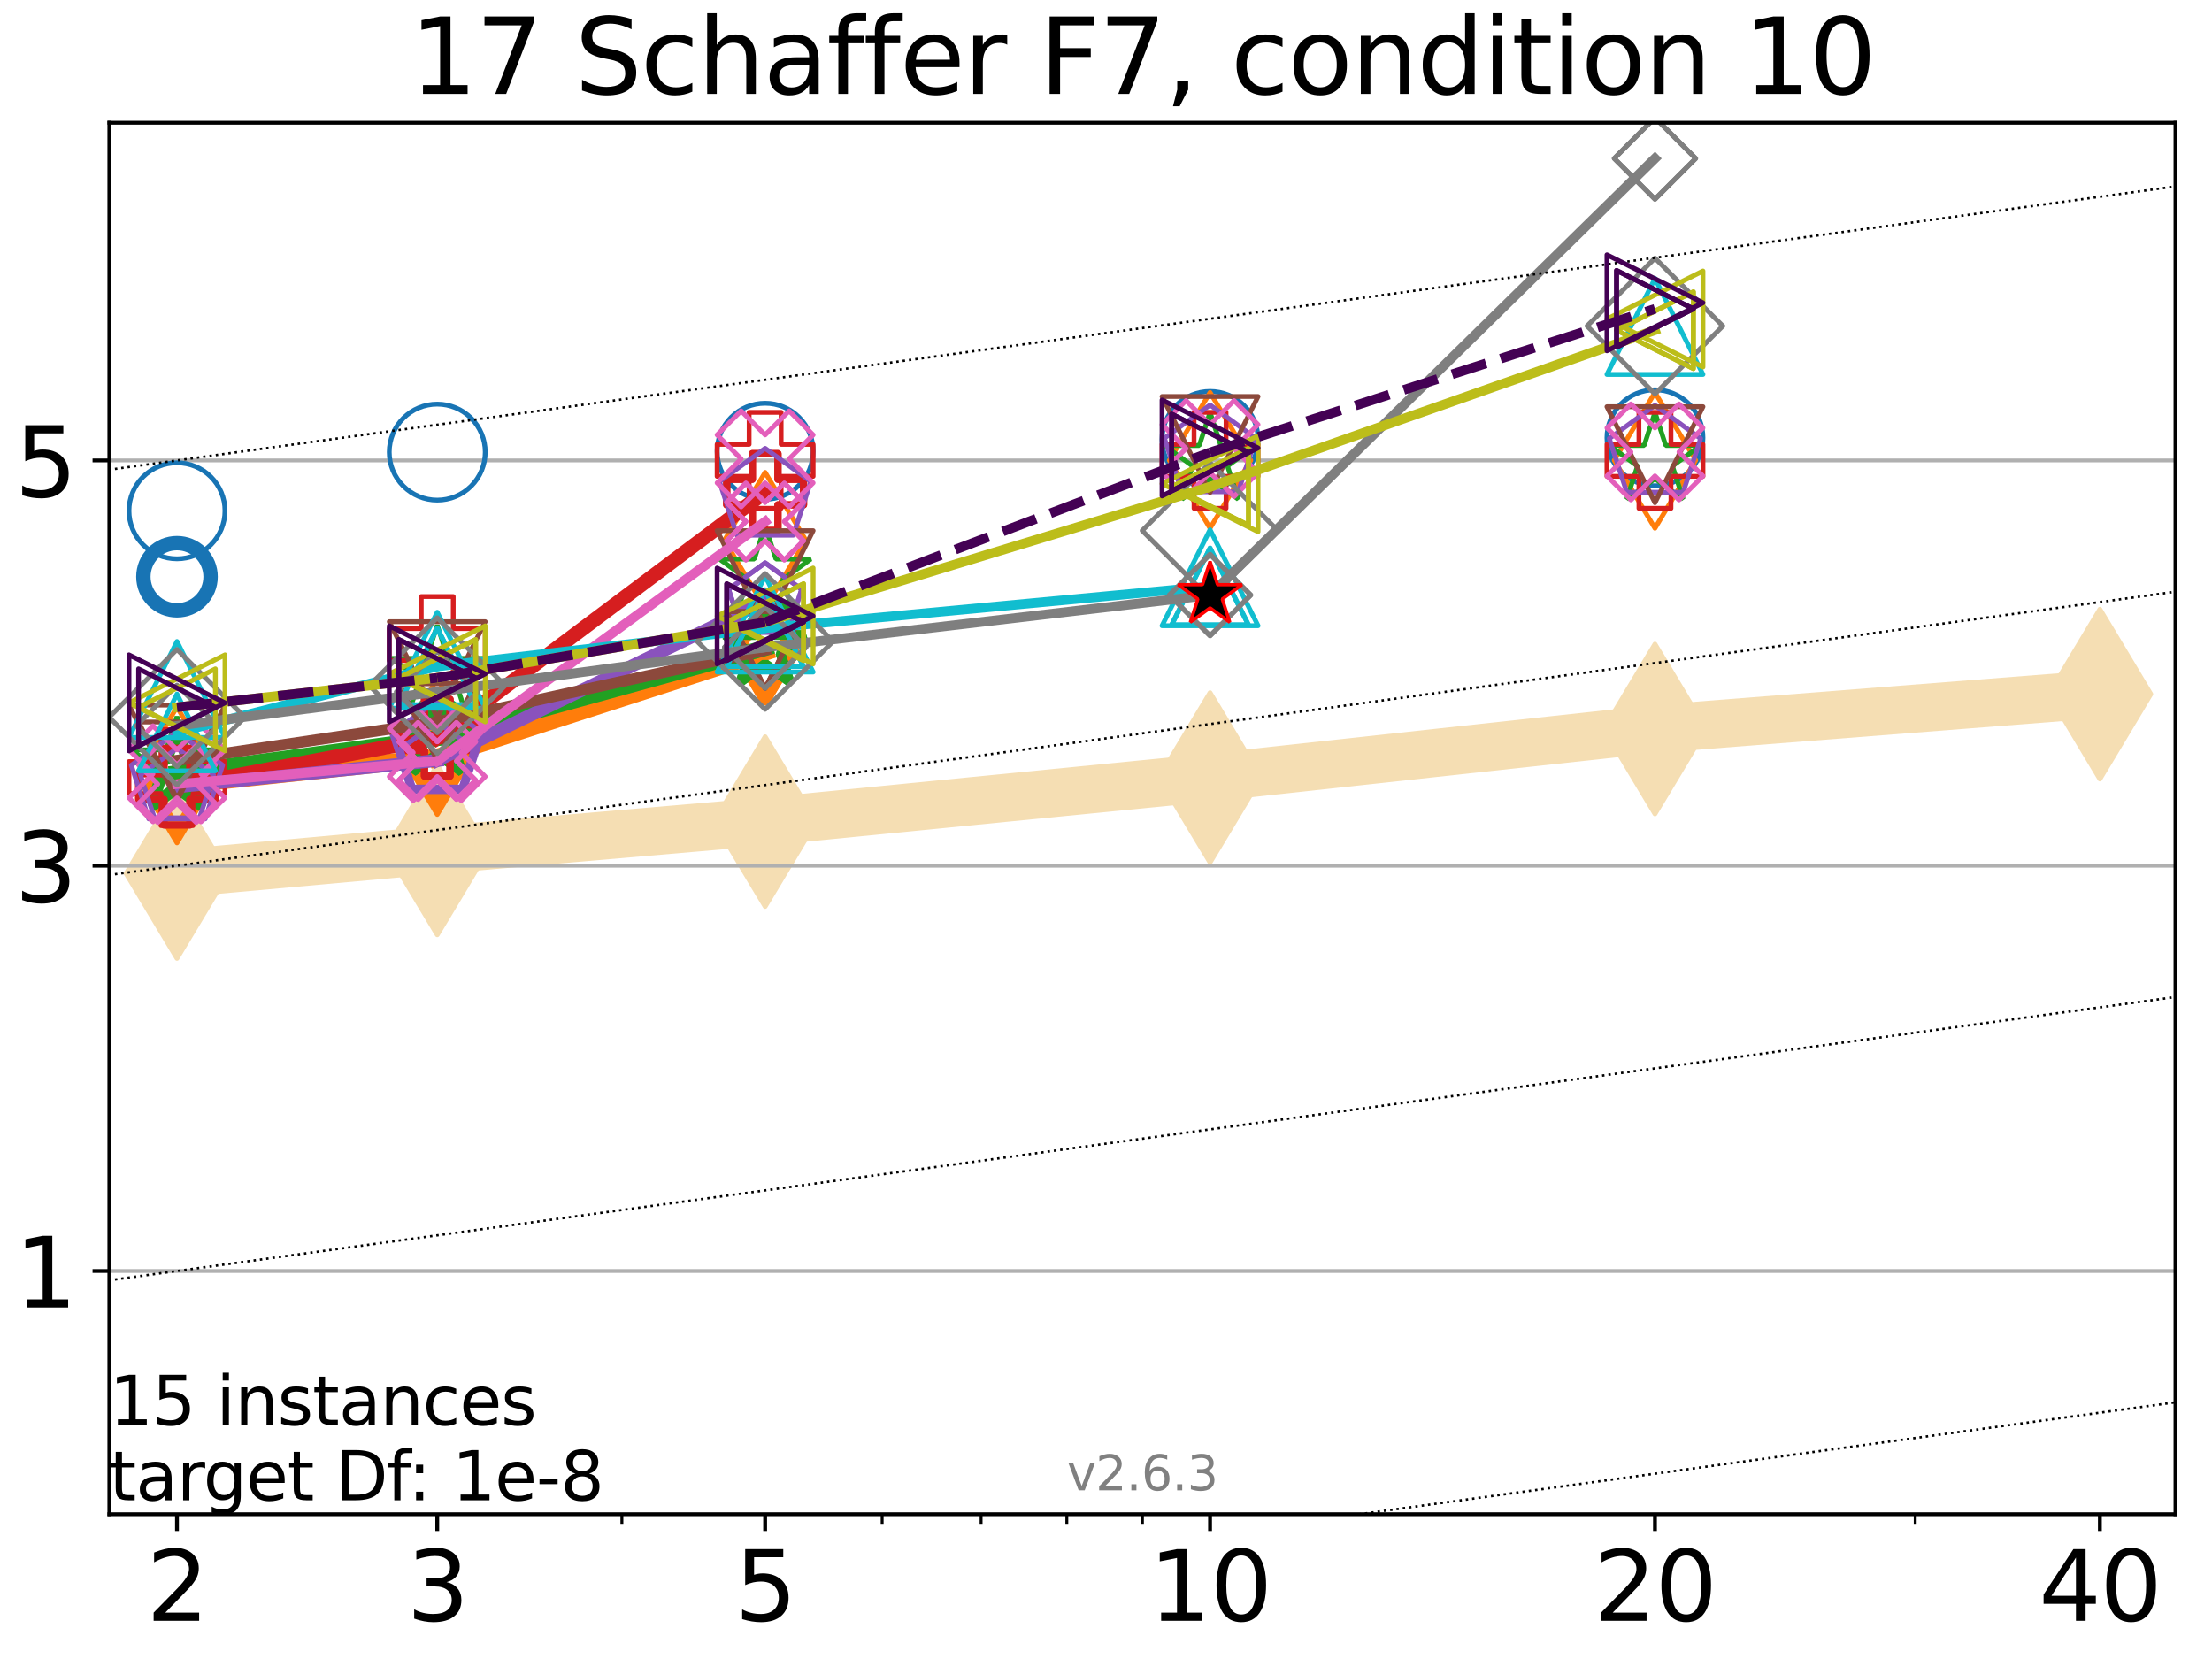 <?xml version="1.0" encoding="utf-8" standalone="no"?>
<!DOCTYPE svg PUBLIC "-//W3C//DTD SVG 1.1//EN"
  "http://www.w3.org/Graphics/SVG/1.1/DTD/svg11.dtd">
<svg xmlns:xlink="http://www.w3.org/1999/xlink" width="460.8pt" height="345.6pt" viewBox="0 0 460.8 345.6" xmlns="http://www.w3.org/2000/svg" version="1.1">
 <defs>
  <style type="text/css">*{stroke-linejoin: round; stroke-linecap: butt}</style>
 </defs>
 <g id="figure_1">
  <g id="patch_1">
   <path d="M 0 345.6 
L 460.8 345.6 
L 460.8 0 
L 0 0 
z
" style="fill: #ffffff"/>
  </g>
  <g id="axes_1">
   <g id="patch_2">
    <path d="M 22.78 315.44 
L 453.192 315.44 
L 453.192 25.56 
L 22.78 25.56 
z
" style="fill: #ffffff"/>
   </g>
   <g id="line2d_1">
    <path d="M 36.868 181.967 
L 91.085 177.056 
L 159.39 171.156 
L 252.074 161.983 
L 344.758 151.862 
L 437.443 144.598 
" clip-path="url(#pfd82f5d8e9)" style="fill: none; stroke: #f5deb3; stroke-width: 10; stroke-linecap: square"/>
    <defs>
     <path id="mf75475cf19" d="M -0 17.678 
L 10.607 0 
L 0 -17.678 
L -10.607 -0 
z
" style="stroke: #f5deb3; stroke-linejoin: miter"/>
    </defs>
    <g clip-path="url(#pfd82f5d8e9)">
     <use xlink:href="#mf75475cf19" x="36.868" y="181.967" style="fill: #f5deb3; stroke: #f5deb3; stroke-linejoin: miter"/>
     <use xlink:href="#mf75475cf19" x="91.085" y="177.056" style="fill: #f5deb3; stroke: #f5deb3; stroke-linejoin: miter"/>
     <use xlink:href="#mf75475cf19" x="159.39" y="171.156" style="fill: #f5deb3; stroke: #f5deb3; stroke-linejoin: miter"/>
     <use xlink:href="#mf75475cf19" x="252.074" y="161.983" style="fill: #f5deb3; stroke: #f5deb3; stroke-linejoin: miter"/>
     <use xlink:href="#mf75475cf19" x="344.758" y="151.862" style="fill: #f5deb3; stroke: #f5deb3; stroke-linejoin: miter"/>
     <use xlink:href="#mf75475cf19" x="437.443" y="144.598" style="fill: #f5deb3; stroke: #f5deb3; stroke-linejoin: miter"/>
    </g>
   </g>
   <g id="matplotlib.axis_1">
    <g id="xtick_1">
     <g id="line2d_2">
      <defs>
       <path id="m7be5840a43" d="M 0 0 
L 0 3.5 
" style="stroke: #000000; stroke-width: 0.8"/>
      </defs>
      <g>
       <use xlink:href="#m7be5840a43" x="36.868" y="315.44" style="stroke: #000000; stroke-width: 0.8"/>
      </g>
     </g>
     <g id="text_1">
      <!-- 2 -->
      <g transform="translate(30.506 337.637)scale(0.2 -0.2)">
       <defs>
        <path id="DejaVuSans-32" d="M 1228 531 
L 3431 531 
L 3431 0 
L 469 0 
L 469 531 
Q 828 903 1448 1529 
Q 2069 2156 2228 2338 
Q 2531 2678 2651 2914 
Q 2772 3150 2772 3378 
Q 2772 3750 2511 3984 
Q 2250 4219 1831 4219 
Q 1534 4219 1204 4116 
Q 875 4013 500 3803 
L 500 4441 
Q 881 4594 1212 4672 
Q 1544 4750 1819 4750 
Q 2544 4750 2975 4387 
Q 3406 4025 3406 3419 
Q 3406 3131 3298 2873 
Q 3191 2616 2906 2266 
Q 2828 2175 2409 1742 
Q 1991 1309 1228 531 
z
" transform="scale(0.016)"/>
       </defs>
       <use xlink:href="#DejaVuSans-32"/>
      </g>
     </g>
    </g>
    <g id="xtick_2">
     <g id="line2d_3">
      <g>
       <use xlink:href="#m7be5840a43" x="91.085" y="315.44" style="stroke: #000000; stroke-width: 0.8"/>
      </g>
     </g>
     <g id="text_2">
      <!-- 3 -->
      <g transform="translate(84.723 337.637)scale(0.2 -0.2)">
       <defs>
        <path id="DejaVuSans-33" d="M 2597 2516 
Q 3050 2419 3304 2112 
Q 3559 1806 3559 1356 
Q 3559 666 3084 287 
Q 2609 -91 1734 -91 
Q 1441 -91 1130 -33 
Q 819 25 488 141 
L 488 750 
Q 750 597 1062 519 
Q 1375 441 1716 441 
Q 2309 441 2620 675 
Q 2931 909 2931 1356 
Q 2931 1769 2642 2001 
Q 2353 2234 1838 2234 
L 1294 2234 
L 1294 2753 
L 1863 2753 
Q 2328 2753 2575 2939 
Q 2822 3125 2822 3475 
Q 2822 3834 2567 4026 
Q 2313 4219 1838 4219 
Q 1578 4219 1281 4162 
Q 984 4106 628 3988 
L 628 4550 
Q 988 4650 1302 4700 
Q 1616 4750 1894 4750 
Q 2613 4750 3031 4423 
Q 3450 4097 3450 3541 
Q 3450 3153 3228 2886 
Q 3006 2619 2597 2516 
z
" transform="scale(0.016)"/>
       </defs>
       <use xlink:href="#DejaVuSans-33"/>
      </g>
     </g>
    </g>
    <g id="xtick_3">
     <g id="line2d_4">
      <g>
       <use xlink:href="#m7be5840a43" x="159.39" y="315.44" style="stroke: #000000; stroke-width: 0.8"/>
      </g>
     </g>
     <g id="text_3">
      <!-- 5 -->
      <g transform="translate(153.028 337.637)scale(0.2 -0.2)">
       <defs>
        <path id="DejaVuSans-35" d="M 691 4666 
L 3169 4666 
L 3169 4134 
L 1269 4134 
L 1269 2991 
Q 1406 3038 1543 3061 
Q 1681 3084 1819 3084 
Q 2600 3084 3056 2656 
Q 3513 2228 3513 1497 
Q 3513 744 3044 326 
Q 2575 -91 1722 -91 
Q 1428 -91 1123 -41 
Q 819 9 494 109 
L 494 744 
Q 775 591 1075 516 
Q 1375 441 1709 441 
Q 2250 441 2565 725 
Q 2881 1009 2881 1497 
Q 2881 1984 2565 2268 
Q 2250 2553 1709 2553 
Q 1456 2553 1204 2497 
Q 953 2441 691 2322 
L 691 4666 
z
" transform="scale(0.016)"/>
       </defs>
       <use xlink:href="#DejaVuSans-35"/>
      </g>
     </g>
    </g>
    <g id="xtick_4">
     <g id="line2d_5">
      <g>
       <use xlink:href="#m7be5840a43" x="252.074" y="315.44" style="stroke: #000000; stroke-width: 0.8"/>
      </g>
     </g>
     <g id="text_4">
      <!-- 10 -->
      <g transform="translate(239.349 337.637)scale(0.2 -0.2)">
       <defs>
        <path id="DejaVuSans-31" d="M 794 531 
L 1825 531 
L 1825 4091 
L 703 3866 
L 703 4441 
L 1819 4666 
L 2450 4666 
L 2450 531 
L 3481 531 
L 3481 0 
L 794 0 
L 794 531 
z
" transform="scale(0.016)"/>
        <path id="DejaVuSans-30" d="M 2034 4250 
Q 1547 4250 1301 3770 
Q 1056 3291 1056 2328 
Q 1056 1369 1301 889 
Q 1547 409 2034 409 
Q 2525 409 2770 889 
Q 3016 1369 3016 2328 
Q 3016 3291 2770 3770 
Q 2525 4250 2034 4250 
z
M 2034 4750 
Q 2819 4750 3233 4129 
Q 3647 3509 3647 2328 
Q 3647 1150 3233 529 
Q 2819 -91 2034 -91 
Q 1250 -91 836 529 
Q 422 1150 422 2328 
Q 422 3509 836 4129 
Q 1250 4750 2034 4750 
z
" transform="scale(0.016)"/>
       </defs>
       <use xlink:href="#DejaVuSans-31"/>
       <use xlink:href="#DejaVuSans-30" x="63.623"/>
      </g>
     </g>
    </g>
    <g id="xtick_5">
     <g id="line2d_6">
      <g>
       <use xlink:href="#m7be5840a43" x="344.758" y="315.44" style="stroke: #000000; stroke-width: 0.8"/>
      </g>
     </g>
     <g id="text_5">
      <!-- 20 -->
      <g transform="translate(332.033 337.637)scale(0.2 -0.2)">
       <use xlink:href="#DejaVuSans-32"/>
       <use xlink:href="#DejaVuSans-30" x="63.623"/>
      </g>
     </g>
    </g>
    <g id="xtick_6">
     <g id="line2d_7">
      <g>
       <use xlink:href="#m7be5840a43" x="437.443" y="315.44" style="stroke: #000000; stroke-width: 0.8"/>
      </g>
     </g>
     <g id="text_6">
      <!-- 40 -->
      <g transform="translate(424.718 337.637)scale(0.2 -0.2)">
       <defs>
        <path id="DejaVuSans-34" d="M 2419 4116 
L 825 1625 
L 2419 1625 
L 2419 4116 
z
M 2253 4666 
L 3047 4666 
L 3047 1625 
L 3713 1625 
L 3713 1100 
L 3047 1100 
L 3047 0 
L 2419 0 
L 2419 1100 
L 313 1100 
L 313 1709 
L 2253 4666 
z
" transform="scale(0.016)"/>
       </defs>
       <use xlink:href="#DejaVuSans-34"/>
       <use xlink:href="#DejaVuSans-30" x="63.623"/>
      </g>
     </g>
    </g>
    <g id="xtick_7">
     <g id="line2d_8">
      <defs>
       <path id="mda337a095d" d="M 0 0 
L 0 2 
" style="stroke: #000000; stroke-width: 0.6"/>
      </defs>
      <g>
       <use xlink:href="#mda337a095d" x="129.552" y="315.44" style="stroke: #000000; stroke-width: 0.6"/>
      </g>
     </g>
    </g>
    <g id="xtick_8">
     <g id="line2d_9">
      <g>
       <use xlink:href="#mda337a095d" x="183.769" y="315.44" style="stroke: #000000; stroke-width: 0.6"/>
      </g>
     </g>
    </g>
    <g id="xtick_9">
     <g id="line2d_10">
      <g>
       <use xlink:href="#mda337a095d" x="204.381" y="315.44" style="stroke: #000000; stroke-width: 0.6"/>
      </g>
     </g>
    </g>
    <g id="xtick_10">
     <g id="line2d_11">
      <g>
       <use xlink:href="#mda337a095d" x="222.237" y="315.44" style="stroke: #000000; stroke-width: 0.6"/>
      </g>
     </g>
    </g>
    <g id="xtick_11">
     <g id="line2d_12">
      <g>
       <use xlink:href="#mda337a095d" x="237.986" y="315.44" style="stroke: #000000; stroke-width: 0.6"/>
      </g>
     </g>
    </g>
    <g id="xtick_12">
     <g id="line2d_13">
      <g>
       <use xlink:href="#mda337a095d" x="398.975" y="315.44" style="stroke: #000000; stroke-width: 0.6"/>
      </g>
     </g>
    </g>
   </g>
   <g id="matplotlib.axis_2">
    <g id="ytick_1">
     <g id="line2d_14">
      <path d="M 22.78 264.781 
L 453.192 264.781 
" clip-path="url(#pfd82f5d8e9)" style="fill: none; stroke: #b0b0b0; stroke-width: 0.8; stroke-linecap: square"/>
     </g>
     <g id="line2d_15">
      <defs>
       <path id="mc89b36f5f0" d="M 0 0 
L -3.5 0 
" style="stroke: #000000; stroke-width: 0.8"/>
      </defs>
      <g>
       <use xlink:href="#mc89b36f5f0" x="22.78" y="264.781" style="stroke: #000000; stroke-width: 0.8"/>
      </g>
     </g>
     <g id="text_7">
      <!-- 1 -->
      <g transform="translate(3.055 272.379)scale(0.2 -0.2)">
       <use xlink:href="#DejaVuSans-31"/>
      </g>
     </g>
    </g>
    <g id="ytick_2">
     <g id="line2d_16">
      <path d="M 22.78 180.348 
L 453.192 180.348 
" clip-path="url(#pfd82f5d8e9)" style="fill: none; stroke: #b0b0b0; stroke-width: 0.8; stroke-linecap: square"/>
     </g>
     <g id="line2d_17">
      <g>
       <use xlink:href="#mc89b36f5f0" x="22.78" y="180.348" style="stroke: #000000; stroke-width: 0.8"/>
      </g>
     </g>
     <g id="text_8">
      <!-- 3 -->
      <g transform="translate(3.055 187.946)scale(0.2 -0.2)">
       <use xlink:href="#DejaVuSans-33"/>
      </g>
     </g>
    </g>
    <g id="ytick_3">
     <g id="line2d_18">
      <path d="M 22.78 95.916 
L 453.192 95.916 
" clip-path="url(#pfd82f5d8e9)" style="fill: none; stroke: #b0b0b0; stroke-width: 0.8; stroke-linecap: square"/>
     </g>
     <g id="line2d_19">
      <g>
       <use xlink:href="#mc89b36f5f0" x="22.78" y="95.916" style="stroke: #000000; stroke-width: 0.8"/>
      </g>
     </g>
     <g id="text_9">
      <!-- 5 -->
      <g transform="translate(3.055 103.514)scale(0.2 -0.2)">
       <use xlink:href="#DejaVuSans-35"/>
      </g>
     </g>
    </g>
   </g>
   <g id="line2d_20">
    <path d="M 36.868 120.143 
" clip-path="url(#pfd82f5d8e9)" style="fill: none; stroke: #1874b4; stroke-width: 4; stroke-linecap: square"/>
    <defs>
     <path id="m062ea03889" d="M 0 7 
C 1.856 7 3.637 6.262 4.95 4.95 
C 6.262 3.637 7 1.856 7 0 
C 7 -1.856 6.262 -3.637 4.95 -4.95 
C 3.637 -6.262 1.856 -7 0 -7 
C -1.856 -7 -3.637 -6.262 -4.95 -4.95 
C -6.262 -3.637 -7 -1.856 -7 0 
C -7 1.856 -6.262 3.637 -4.95 4.95 
C -3.637 6.262 -1.856 7 0 7 
z
" style="stroke: #1874b4; stroke-width: 3"/>
    </defs>
    <g clip-path="url(#pfd82f5d8e9)">
     <use xlink:href="#m062ea03889" x="36.868" y="120.143" style="fill-opacity: 0; stroke: #1874b4; stroke-width: 3"/>
    </g>
   </g>
   <g id="line2d_21"/>
   <g id="line2d_22">
    <defs>
     <path id="m1e059a17c8" d="M 0 10 
C 2.652 10 5.196 8.946 7.071 7.071 
C 8.946 5.196 10 2.652 10 0 
C 10 -2.652 8.946 -5.196 7.071 -7.071 
C 5.196 -8.946 2.652 -10 0 -10 
C -2.652 -10 -5.196 -8.946 -7.071 -7.071 
C -8.946 -5.196 -10 -2.652 -10 0 
C -10 2.652 -8.946 5.196 -7.071 7.071 
C -5.196 8.946 -2.652 10 0 10 
z
" style="stroke: #1874b4"/>
    </defs>
    <g clip-path="url(#pfd82f5d8e9)">
     <use xlink:href="#m1e059a17c8" x="36.868" y="106.409" style="fill-opacity: 0; stroke: #1874b4"/>
     <use xlink:href="#m1e059a17c8" x="91.085" y="94.185" style="fill-opacity: 0; stroke: #1874b4"/>
     <use xlink:href="#m1e059a17c8" x="159.39" y="94.002" style="fill-opacity: 0; stroke: #1874b4"/>
     <use xlink:href="#m1e059a17c8" x="252.074" y="91.533" style="fill-opacity: 0; stroke: #1874b4"/>
     <use xlink:href="#m1e059a17c8" x="344.758" y="91.204" style="fill-opacity: 0; stroke: #1874b4"/>
    </g>
   </g>
   <g id="line2d_23">
    <path d="M 36.868 163.583 
L 91.085 157.813 
" clip-path="url(#pfd82f5d8e9)" style="fill: none; stroke: #ff7d0b; stroke-width: 3.667; stroke-linecap: square"/>
    <defs>
     <path id="md6a0cda490" d="M -0 9.899 
L 5.94 0 
L 0 -9.899 
L -5.94 -0 
z
" style="stroke: #ff7d0b; stroke-width: 2.5; stroke-linejoin: miter"/>
    </defs>
    <g clip-path="url(#pfd82f5d8e9)">
     <use xlink:href="#md6a0cda490" x="36.868" y="163.583" style="fill-opacity: 0; stroke: #ff7d0b; stroke-width: 2.5; stroke-linejoin: miter"/>
     <use xlink:href="#md6a0cda490" x="91.085" y="157.813" style="fill-opacity: 0; stroke: #ff7d0b; stroke-width: 2.5; stroke-linejoin: miter"/>
    </g>
   </g>
   <g id="line2d_24">
    <path d="M 91.085 157.813 
L 159.39 135.779 
" clip-path="url(#pfd82f5d8e9)" style="fill: none; stroke: #ff7d0b; stroke-width: 3.667; stroke-linecap: square"/>
    <g clip-path="url(#pfd82f5d8e9)">
     <use xlink:href="#md6a0cda490" x="91.085" y="157.813" style="fill-opacity: 0; stroke: #ff7d0b; stroke-width: 2.5; stroke-linejoin: miter"/>
     <use xlink:href="#md6a0cda490" x="159.39" y="135.779" style="fill-opacity: 0; stroke: #ff7d0b; stroke-width: 2.5; stroke-linejoin: miter"/>
    </g>
   </g>
   <g id="line2d_25">
    <path d="M 159.39 135.779 
" clip-path="url(#pfd82f5d8e9)" style="fill: none; stroke: #ff7d0b; stroke-width: 3.667; stroke-linecap: square"/>
    <g clip-path="url(#pfd82f5d8e9)">
     <use xlink:href="#md6a0cda490" x="159.39" y="135.779" style="fill-opacity: 0; stroke: #ff7d0b; stroke-width: 2.5; stroke-linejoin: miter"/>
    </g>
   </g>
   <g id="line2d_26"/>
   <g id="line2d_27">
    <defs>
     <path id="mb735de64bf" d="M -0 14.142 
L 8.485 0 
L -0 -14.142 
L -8.485 -0 
z
" style="stroke: #ff7d0b; stroke-linejoin: miter"/>
    </defs>
    <g clip-path="url(#pfd82f5d8e9)">
     <use xlink:href="#mb735de64bf" x="36.868" y="161.441" style="fill-opacity: 0; stroke: #ff7d0b; stroke-linejoin: miter"/>
     <use xlink:href="#mb735de64bf" x="91.085" y="155.521" style="fill-opacity: 0; stroke: #ff7d0b; stroke-linejoin: miter"/>
     <use xlink:href="#mb735de64bf" x="159.39" y="112.552" style="fill-opacity: 0; stroke: #ff7d0b; stroke-linejoin: miter"/>
     <use xlink:href="#mb735de64bf" x="252.074" y="95.897" style="fill-opacity: 0; stroke: #ff7d0b; stroke-linejoin: miter"/>
     <use xlink:href="#mb735de64bf" x="344.758" y="95.897" style="fill-opacity: 0; stroke: #ff7d0b; stroke-linejoin: miter"/>
    </g>
   </g>
   <g id="line2d_28">
    <path d="M 36.868 161.069 
L 91.085 153.755 
" clip-path="url(#pfd82f5d8e9)" style="fill: none; stroke: #22a022; stroke-width: 3.333; stroke-linecap: square"/>
    <defs>
     <path id="m53d077242a" d="M 0 -8.7 
L -1.953 -2.688 
L -8.274 -2.688 
L -3.16 1.027 
L -5.114 7.038 
L -0 3.323 
L 5.114 7.038 
L 3.16 1.027 
L 8.274 -2.688 
L 1.953 -2.688 
z
" style="stroke: #22a022; stroke-width: 2; stroke-linejoin: bevel"/>
    </defs>
    <g clip-path="url(#pfd82f5d8e9)">
     <use xlink:href="#m53d077242a" x="36.868" y="161.069" style="fill-opacity: 0; stroke: #22a022; stroke-width: 2; stroke-linejoin: bevel"/>
     <use xlink:href="#m53d077242a" x="91.085" y="153.755" style="fill-opacity: 0; stroke: #22a022; stroke-width: 2; stroke-linejoin: bevel"/>
    </g>
   </g>
   <g id="line2d_29">
    <path d="M 91.085 153.755 
L 159.39 134.978 
" clip-path="url(#pfd82f5d8e9)" style="fill: none; stroke: #22a022; stroke-width: 3.333; stroke-linecap: square"/>
    <g clip-path="url(#pfd82f5d8e9)">
     <use xlink:href="#m53d077242a" x="91.085" y="153.755" style="fill-opacity: 0; stroke: #22a022; stroke-width: 2; stroke-linejoin: bevel"/>
     <use xlink:href="#m53d077242a" x="159.39" y="134.978" style="fill-opacity: 0; stroke: #22a022; stroke-width: 2; stroke-linejoin: bevel"/>
    </g>
   </g>
   <g id="line2d_30">
    <path d="M 159.39 134.978 
" clip-path="url(#pfd82f5d8e9)" style="fill: none; stroke: #22a022; stroke-width: 3.333; stroke-linecap: square"/>
    <g clip-path="url(#pfd82f5d8e9)">
     <use xlink:href="#m53d077242a" x="159.39" y="134.978" style="fill-opacity: 0; stroke: #22a022; stroke-width: 2; stroke-linejoin: bevel"/>
    </g>
   </g>
   <g id="line2d_31"/>
   <g id="line2d_32">
    <defs>
     <path id="m9417579478" d="M 0 -10 
L -2.245 -3.09 
L -9.511 -3.09 
L -3.633 1.18 
L -5.878 8.09 
L -0 3.82 
L 5.878 8.09 
L 3.633 1.18 
L 9.511 -3.09 
L 2.245 -3.09 
z
" style="stroke: #22a022; stroke-linejoin: bevel"/>
    </defs>
    <g clip-path="url(#pfd82f5d8e9)">
     <use xlink:href="#m9417579478" x="36.868" y="159.3" style="fill-opacity: 0; stroke: #22a022; stroke-linejoin: bevel"/>
     <use xlink:href="#m9417579478" x="91.085" y="140.249" style="fill-opacity: 0; stroke: #22a022; stroke-linejoin: bevel"/>
     <use xlink:href="#m9417579478" x="159.39" y="119.55" style="fill-opacity: 0; stroke: #22a022; stroke-linejoin: bevel"/>
     <use xlink:href="#m9417579478" x="252.074" y="95.901" style="fill-opacity: 0; stroke: #22a022; stroke-linejoin: bevel"/>
     <use xlink:href="#m9417579478" x="344.758" y="95.897" style="fill-opacity: 0; stroke: #22a022; stroke-linejoin: bevel"/>
    </g>
   </g>
   <g id="line2d_33">
    <path d="M 36.868 163.87 
L 91.085 153.666 
" clip-path="url(#pfd82f5d8e9)" style="fill: none; stroke: #d61e1f; stroke-width: 3; stroke-linecap: square"/>
    <defs>
     <path id="mc0f406b6da" d="M -2.667 8 
L 2.667 8 
L 2.667 2.667 
L 8 2.667 
L 8 -2.667 
L 2.667 -2.667 
L 2.667 -8 
L -2.667 -8 
L -2.667 -2.667 
L -8 -2.667 
L -8 2.667 
L -2.667 2.667 
z
" style="stroke: #d61e1f; stroke-width: 1.5; stroke-linejoin: miter"/>
    </defs>
    <g clip-path="url(#pfd82f5d8e9)">
     <use xlink:href="#mc0f406b6da" x="36.868" y="163.87" style="fill-opacity: 0; stroke: #d61e1f; stroke-width: 1.5; stroke-linejoin: miter"/>
     <use xlink:href="#mc0f406b6da" x="91.085" y="153.666" style="fill-opacity: 0; stroke: #d61e1f; stroke-width: 1.5; stroke-linejoin: miter"/>
    </g>
   </g>
   <g id="line2d_34">
    <path d="M 91.085 153.666 
L 159.39 102.504 
" clip-path="url(#pfd82f5d8e9)" style="fill: none; stroke: #d61e1f; stroke-width: 3; stroke-linecap: square"/>
    <g clip-path="url(#pfd82f5d8e9)">
     <use xlink:href="#mc0f406b6da" x="91.085" y="153.666" style="fill-opacity: 0; stroke: #d61e1f; stroke-width: 1.5; stroke-linejoin: miter"/>
     <use xlink:href="#mc0f406b6da" x="159.39" y="102.504" style="fill-opacity: 0; stroke: #d61e1f; stroke-width: 1.5; stroke-linejoin: miter"/>
    </g>
   </g>
   <g id="line2d_35">
    <path d="M 159.39 102.504 
" clip-path="url(#pfd82f5d8e9)" style="fill: none; stroke: #d61e1f; stroke-width: 3; stroke-linecap: square"/>
    <g clip-path="url(#pfd82f5d8e9)">
     <use xlink:href="#mc0f406b6da" x="159.39" y="102.504" style="fill-opacity: 0; stroke: #d61e1f; stroke-width: 1.5; stroke-linejoin: miter"/>
    </g>
   </g>
   <g id="line2d_36"/>
   <g id="line2d_37">
    <defs>
     <path id="mc44ab55722" d="M -3.333 10 
L 3.333 10 
L 3.333 3.333 
L 10 3.333 
L 10 -3.333 
L 3.333 -3.333 
L 3.333 -10 
L -3.333 -10 
L -3.333 -3.333 
L -10 -3.333 
L -10 3.333 
L -3.333 3.333 
z
" style="stroke: #d61e1f; stroke-linejoin: miter"/>
    </defs>
    <g clip-path="url(#pfd82f5d8e9)">
     <use xlink:href="#mc44ab55722" x="36.868" y="161.982" style="fill-opacity: 0; stroke: #d61e1f; stroke-linejoin: miter"/>
     <use xlink:href="#mc44ab55722" x="91.085" y="134.277" style="fill-opacity: 0; stroke: #d61e1f; stroke-linejoin: miter"/>
     <use xlink:href="#mc44ab55722" x="159.39" y="95.897" style="fill-opacity: 0; stroke: #d61e1f; stroke-linejoin: miter"/>
     <use xlink:href="#mc44ab55722" x="252.074" y="95.897" style="fill-opacity: 0; stroke: #d61e1f; stroke-linejoin: miter"/>
     <use xlink:href="#mc44ab55722" x="344.758" y="95.897" style="fill-opacity: 0; stroke: #d61e1f; stroke-linejoin: miter"/>
    </g>
   </g>
   <g id="line2d_38">
    <path d="M 36.868 163.898 
L 91.085 158.412 
" clip-path="url(#pfd82f5d8e9)" style="fill: none; stroke: #8a52bd; stroke-width: 2.667; stroke-linecap: square"/>
    <defs>
     <path id="me9f4f8d938" d="M 0 -8 
L -7.608 -2.472 
L -4.702 6.472 
L 4.702 6.472 
L 7.608 -2.472 
z
" style="stroke: #8a52bd; stroke-linejoin: miter"/>
    </defs>
    <g clip-path="url(#pfd82f5d8e9)">
     <use xlink:href="#me9f4f8d938" x="36.868" y="163.898" style="fill-opacity: 0; stroke: #8a52bd; stroke-linejoin: miter"/>
     <use xlink:href="#me9f4f8d938" x="91.085" y="158.412" style="fill-opacity: 0; stroke: #8a52bd; stroke-linejoin: miter"/>
    </g>
   </g>
   <g id="line2d_39">
    <path d="M 91.085 158.412 
L 159.39 125.25 
" clip-path="url(#pfd82f5d8e9)" style="fill: none; stroke: #8a52bd; stroke-width: 2.667; stroke-linecap: square"/>
    <g clip-path="url(#pfd82f5d8e9)">
     <use xlink:href="#me9f4f8d938" x="91.085" y="158.412" style="fill-opacity: 0; stroke: #8a52bd; stroke-linejoin: miter"/>
     <use xlink:href="#me9f4f8d938" x="159.39" y="125.25" style="fill-opacity: 0; stroke: #8a52bd; stroke-linejoin: miter"/>
    </g>
   </g>
   <g id="line2d_40">
    <path d="M 159.39 125.25 
" clip-path="url(#pfd82f5d8e9)" style="fill: none; stroke: #8a52bd; stroke-width: 2.667; stroke-linecap: square"/>
    <g clip-path="url(#pfd82f5d8e9)">
     <use xlink:href="#me9f4f8d938" x="159.39" y="125.25" style="fill-opacity: 0; stroke: #8a52bd; stroke-linejoin: miter"/>
    </g>
   </g>
   <g id="line2d_41"/>
   <g id="line2d_42">
    <defs>
     <path id="mfceb642fa3" d="M 0 -10 
L -9.511 -3.09 
L -5.878 8.09 
L 5.878 8.09 
L 9.511 -3.09 
z
" style="stroke: #8a52bd; stroke-linejoin: miter"/>
    </defs>
    <g clip-path="url(#pfd82f5d8e9)">
     <use xlink:href="#mfceb642fa3" x="36.868" y="162.497" style="fill-opacity: 0; stroke: #8a52bd; stroke-linejoin: miter"/>
     <use xlink:href="#mfceb642fa3" x="91.085" y="155.859" style="fill-opacity: 0; stroke: #8a52bd; stroke-linejoin: miter"/>
     <use xlink:href="#mfceb642fa3" x="159.39" y="103.402" style="fill-opacity: 0; stroke: #8a52bd; stroke-linejoin: miter"/>
     <use xlink:href="#mfceb642fa3" x="252.074" y="94.362" style="fill-opacity: 0; stroke: #8a52bd; stroke-linejoin: miter"/>
     <use xlink:href="#mfceb642fa3" x="344.758" y="94.444" style="fill-opacity: 0; stroke: #8a52bd; stroke-linejoin: miter"/>
    </g>
   </g>
   <g id="line2d_43">
    <path d="M 36.868 158.411 
L 91.085 150.408 
" clip-path="url(#pfd82f5d8e9)" style="fill: none; stroke: #8c493c; stroke-width: 2.333; stroke-linecap: square"/>
    <defs>
     <path id="m105cb434e9" d="M -0 8 
L 8 -8 
L -8 -8 
z
" style="stroke: #8c493c; stroke-linejoin: miter"/>
    </defs>
    <g clip-path="url(#pfd82f5d8e9)">
     <use xlink:href="#m105cb434e9" x="36.868" y="158.411" style="fill-opacity: 0; stroke: #8c493c; stroke-linejoin: miter"/>
     <use xlink:href="#m105cb434e9" x="91.085" y="150.408" style="fill-opacity: 0; stroke: #8c493c; stroke-linejoin: miter"/>
    </g>
   </g>
   <g id="line2d_44">
    <path d="M 91.085 150.408 
L 159.39 135.398 
" clip-path="url(#pfd82f5d8e9)" style="fill: none; stroke: #8c493c; stroke-width: 2.333; stroke-linecap: square"/>
    <g clip-path="url(#pfd82f5d8e9)">
     <use xlink:href="#m105cb434e9" x="91.085" y="150.408" style="fill-opacity: 0; stroke: #8c493c; stroke-linejoin: miter"/>
     <use xlink:href="#m105cb434e9" x="159.39" y="135.398" style="fill-opacity: 0; stroke: #8c493c; stroke-linejoin: miter"/>
    </g>
   </g>
   <g id="line2d_45">
    <path d="M 159.39 135.398 
" clip-path="url(#pfd82f5d8e9)" style="fill: none; stroke: #8c493c; stroke-width: 2.333; stroke-linecap: square"/>
    <g clip-path="url(#pfd82f5d8e9)">
     <use xlink:href="#m105cb434e9" x="159.39" y="135.398" style="fill-opacity: 0; stroke: #8c493c; stroke-linejoin: miter"/>
    </g>
   </g>
   <g id="line2d_46"/>
   <g id="line2d_47">
    <defs>
     <path id="mb74cbf1f24" d="M -0 10 
L 10 -10 
L -10 -10 
z
" style="stroke: #8c493c; stroke-linejoin: miter"/>
    </defs>
    <g clip-path="url(#pfd82f5d8e9)">
     <use xlink:href="#mb74cbf1f24" x="36.868" y="156.881" style="fill-opacity: 0; stroke: #8c493c; stroke-linejoin: miter"/>
     <use xlink:href="#mb74cbf1f24" x="91.085" y="139.513" style="fill-opacity: 0; stroke: #8c493c; stroke-linejoin: miter"/>
     <use xlink:href="#mb74cbf1f24" x="159.39" y="120.55" style="fill-opacity: 0; stroke: #8c493c; stroke-linejoin: miter"/>
     <use xlink:href="#mb74cbf1f24" x="252.074" y="92.597" style="fill-opacity: 0; stroke: #8c493c; stroke-linejoin: miter"/>
     <use xlink:href="#mb74cbf1f24" x="344.758" y="94.727" style="fill-opacity: 0; stroke: #8c493c; stroke-linejoin: miter"/>
    </g>
   </g>
   <g id="line2d_48">
    <path d="M 36.868 163.347 
L 91.085 158.526 
" clip-path="url(#pfd82f5d8e9)" style="fill: none; stroke: #e35fbb; stroke-width: 2; stroke-linecap: square"/>
    <defs>
     <path id="mbf8868f1eb" d="M -4 8 
L 0 4 
L 4 8 
L 8 4 
L 4 0 
L 8 -4 
L 4 -8 
L 0 -4 
L -4 -8 
L -8 -4 
L -4 0 
L -8 4 
z
" style="stroke: #e35fbb; stroke-linejoin: miter"/>
    </defs>
    <g clip-path="url(#pfd82f5d8e9)">
     <use xlink:href="#mbf8868f1eb" x="36.868" y="163.347" style="fill-opacity: 0; stroke: #e35fbb; stroke-linejoin: miter"/>
     <use xlink:href="#mbf8868f1eb" x="91.085" y="158.526" style="fill-opacity: 0; stroke: #e35fbb; stroke-linejoin: miter"/>
    </g>
   </g>
   <g id="line2d_49">
    <path d="M 91.085 158.526 
L 159.39 108.652 
" clip-path="url(#pfd82f5d8e9)" style="fill: none; stroke: #e35fbb; stroke-width: 2; stroke-linecap: square"/>
    <g clip-path="url(#pfd82f5d8e9)">
     <use xlink:href="#mbf8868f1eb" x="91.085" y="158.526" style="fill-opacity: 0; stroke: #e35fbb; stroke-linejoin: miter"/>
     <use xlink:href="#mbf8868f1eb" x="159.39" y="108.652" style="fill-opacity: 0; stroke: #e35fbb; stroke-linejoin: miter"/>
    </g>
   </g>
   <g id="line2d_50">
    <path d="M 159.39 108.652 
" clip-path="url(#pfd82f5d8e9)" style="fill: none; stroke: #e35fbb; stroke-width: 2; stroke-linecap: square"/>
    <g clip-path="url(#pfd82f5d8e9)">
     <use xlink:href="#mbf8868f1eb" x="159.39" y="108.652" style="fill-opacity: 0; stroke: #e35fbb; stroke-linejoin: miter"/>
    </g>
   </g>
   <g id="line2d_51"/>
   <g id="line2d_52">
    <defs>
     <path id="m4ede0ecd70" d="M -5 10 
L 0 5 
L 5 10 
L 10 5 
L 5 0 
L 10 -5 
L 5 -10 
L 0 -5 
L -5 -10 
L -10 -5 
L -5 0 
L -10 5 
z
" style="stroke: #e35fbb; stroke-linejoin: miter"/>
    </defs>
    <g clip-path="url(#pfd82f5d8e9)">
     <use xlink:href="#m4ede0ecd70" x="36.868" y="161.207" style="fill-opacity: 0; stroke: #e35fbb; stroke-linejoin: miter"/>
     <use xlink:href="#m4ede0ecd70" x="91.085" y="156.777" style="fill-opacity: 0; stroke: #e35fbb; stroke-linejoin: miter"/>
     <use xlink:href="#m4ede0ecd70" x="159.39" y="95.596" style="fill-opacity: 0; stroke: #e35fbb; stroke-linejoin: miter"/>
     <use xlink:href="#m4ede0ecd70" x="252.074" y="93.449" style="fill-opacity: 0; stroke: #e35fbb; stroke-linejoin: miter"/>
     <use xlink:href="#m4ede0ecd70" x="344.758" y="94.148" style="fill-opacity: 0; stroke: #e35fbb; stroke-linejoin: miter"/>
    </g>
   </g>
   <g id="line2d_53">
    <path d="M 36.868 152.585 
L 91.085 138.831 
" clip-path="url(#pfd82f5d8e9)" style="fill: none; stroke: #11bdcf; stroke-width: 2; stroke-linecap: square"/>
    <defs>
     <path id="m9d6f2798f5" d="M 0 -8 
L -8 8 
L 8 8 
z
" style="stroke: #11bdcf; stroke-linejoin: miter"/>
    </defs>
    <g clip-path="url(#pfd82f5d8e9)">
     <use xlink:href="#m9d6f2798f5" x="36.868" y="152.585" style="fill-opacity: 0; stroke: #11bdcf; stroke-linejoin: miter"/>
     <use xlink:href="#m9d6f2798f5" x="91.085" y="138.831" style="fill-opacity: 0; stroke: #11bdcf; stroke-linejoin: miter"/>
    </g>
   </g>
   <g id="line2d_54">
    <path d="M 91.085 138.831 
L 159.39 130.861 
" clip-path="url(#pfd82f5d8e9)" style="fill: none; stroke: #11bdcf; stroke-width: 2; stroke-linecap: square"/>
    <g clip-path="url(#pfd82f5d8e9)">
     <use xlink:href="#m9d6f2798f5" x="91.085" y="138.831" style="fill-opacity: 0; stroke: #11bdcf; stroke-linejoin: miter"/>
     <use xlink:href="#m9d6f2798f5" x="159.39" y="130.861" style="fill-opacity: 0; stroke: #11bdcf; stroke-linejoin: miter"/>
    </g>
   </g>
   <g id="line2d_55">
    <path d="M 159.39 130.861 
L 252.074 122.169 
" clip-path="url(#pfd82f5d8e9)" style="fill: none; stroke: #11bdcf; stroke-width: 2; stroke-linecap: square"/>
    <g clip-path="url(#pfd82f5d8e9)">
     <use xlink:href="#m9d6f2798f5" x="159.39" y="130.861" style="fill-opacity: 0; stroke: #11bdcf; stroke-linejoin: miter"/>
     <use xlink:href="#m9d6f2798f5" x="252.074" y="122.169" style="fill-opacity: 0; stroke: #11bdcf; stroke-linejoin: miter"/>
    </g>
   </g>
   <g id="line2d_56">
    <path d="M 252.074 122.169 
" clip-path="url(#pfd82f5d8e9)" style="fill: none; stroke: #11bdcf; stroke-width: 2; stroke-linecap: square"/>
    <g clip-path="url(#pfd82f5d8e9)">
     <use xlink:href="#m9d6f2798f5" x="252.074" y="122.169" style="fill-opacity: 0; stroke: #11bdcf; stroke-linejoin: miter"/>
    </g>
   </g>
   <g id="line2d_57"/>
   <g id="line2d_58">
    <defs>
     <path id="m7fdfe66f78" d="M 0 -10 
L -10 10 
L 10 10 
z
" style="stroke: #11bdcf; stroke-linejoin: miter"/>
    </defs>
    <g clip-path="url(#pfd82f5d8e9)">
     <use xlink:href="#m7fdfe66f78" x="36.868" y="143.636" style="fill-opacity: 0; stroke: #11bdcf; stroke-linejoin: miter"/>
     <use xlink:href="#m7fdfe66f78" x="91.085" y="137.539" style="fill-opacity: 0; stroke: #11bdcf; stroke-linejoin: miter"/>
     <use xlink:href="#m7fdfe66f78" x="159.39" y="130.001" style="fill-opacity: 0; stroke: #11bdcf; stroke-linejoin: miter"/>
     <use xlink:href="#m7fdfe66f78" x="252.074" y="120.35" style="fill-opacity: 0; stroke: #11bdcf; stroke-linejoin: miter"/>
     <use xlink:href="#m7fdfe66f78" x="344.758" y="68.004" style="fill-opacity: 0; stroke: #11bdcf; stroke-linejoin: miter"/>
    </g>
   </g>
   <g id="line2d_59">
    <path d="M 36.868 151.201 
L 91.085 144.121 
" clip-path="url(#pfd82f5d8e9)" style="fill: none; stroke: #7f7f7f; stroke-width: 2; stroke-linecap: square"/>
    <defs>
     <path id="m0f808766f3" d="M -0 8.485 
L 8.485 0 
L 0 -8.485 
L -8.485 -0 
z
" style="stroke: #7f7f7f; stroke-linejoin: miter"/>
    </defs>
    <g clip-path="url(#pfd82f5d8e9)">
     <use xlink:href="#m0f808766f3" x="36.868" y="151.201" style="fill-opacity: 0; stroke: #7f7f7f; stroke-linejoin: miter"/>
     <use xlink:href="#m0f808766f3" x="91.085" y="144.121" style="fill-opacity: 0; stroke: #7f7f7f; stroke-linejoin: miter"/>
    </g>
   </g>
   <g id="line2d_60">
    <path d="M 91.085 144.121 
L 159.39 134.869 
" clip-path="url(#pfd82f5d8e9)" style="fill: none; stroke: #7f7f7f; stroke-width: 2; stroke-linecap: square"/>
    <g clip-path="url(#pfd82f5d8e9)">
     <use xlink:href="#m0f808766f3" x="91.085" y="144.121" style="fill-opacity: 0; stroke: #7f7f7f; stroke-linejoin: miter"/>
     <use xlink:href="#m0f808766f3" x="159.39" y="134.869" style="fill-opacity: 0; stroke: #7f7f7f; stroke-linejoin: miter"/>
    </g>
   </g>
   <g id="line2d_61">
    <path d="M 159.39 134.869 
L 252.074 123.962 
" clip-path="url(#pfd82f5d8e9)" style="fill: none; stroke: #7f7f7f; stroke-width: 2; stroke-linecap: square"/>
    <g clip-path="url(#pfd82f5d8e9)">
     <use xlink:href="#m0f808766f3" x="159.39" y="134.869" style="fill-opacity: 0; stroke: #7f7f7f; stroke-linejoin: miter"/>
     <use xlink:href="#m0f808766f3" x="252.074" y="123.962" style="fill-opacity: 0; stroke: #7f7f7f; stroke-linejoin: miter"/>
    </g>
   </g>
   <g id="line2d_62">
    <path d="M 252.074 123.962 
L 344.758 33.008 
" clip-path="url(#pfd82f5d8e9)" style="fill: none; stroke: #7f7f7f; stroke-width: 2; stroke-linecap: square"/>
    <g clip-path="url(#pfd82f5d8e9)">
     <use xlink:href="#m0f808766f3" x="252.074" y="123.962" style="fill-opacity: 0; stroke: #7f7f7f; stroke-linejoin: miter"/>
     <use xlink:href="#m0f808766f3" x="344.758" y="33.008" style="fill-opacity: 0; stroke: #7f7f7f; stroke-linejoin: miter"/>
    </g>
   </g>
   <g id="line2d_63">
    <path d="M 344.758 33.008 
" clip-path="url(#pfd82f5d8e9)" style="fill: none; stroke: #7f7f7f; stroke-width: 2; stroke-linecap: square"/>
    <g clip-path="url(#pfd82f5d8e9)">
     <use xlink:href="#m0f808766f3" x="344.758" y="33.008" style="fill-opacity: 0; stroke: #7f7f7f; stroke-linejoin: miter"/>
    </g>
   </g>
   <g id="line2d_64"/>
   <g id="line2d_65">
    <defs>
     <path id="m6b76b1b42c" d="M -0 14.142 
L 14.142 0 
L 0 -14.142 
L -14.142 -0 
z
" style="stroke: #7f7f7f; stroke-linejoin: miter"/>
    </defs>
    <g clip-path="url(#pfd82f5d8e9)">
     <use xlink:href="#m6b76b1b42c" x="36.868" y="149.421" style="fill-opacity: 0; stroke: #7f7f7f; stroke-linejoin: miter"/>
     <use xlink:href="#m6b76b1b42c" x="91.085" y="142.829" style="fill-opacity: 0; stroke: #7f7f7f; stroke-linejoin: miter"/>
     <use xlink:href="#m6b76b1b42c" x="159.39" y="133.622" style="fill-opacity: 0; stroke: #7f7f7f; stroke-linejoin: miter"/>
     <use xlink:href="#m6b76b1b42c" x="252.074" y="110.537" style="fill-opacity: 0; stroke: #7f7f7f; stroke-linejoin: miter"/>
     <use xlink:href="#m6b76b1b42c" x="344.758" y="67.915" style="fill-opacity: 0; stroke: #7f7f7f; stroke-linejoin: miter"/>
    </g>
   </g>
   <g id="line2d_66">
    <path d="M 36.868 147.335 
L 91.085 141.215 
" clip-path="url(#pfd82f5d8e9)" style="fill: none; stroke: #bcbd1a; stroke-width: 2; stroke-linecap: square"/>
    <defs>
     <path id="m9c5cf06c51" d="M -8 -0 
L 8 8 
L 8 -8 
z
" style="stroke: #bcbd1a; stroke-linejoin: miter"/>
    </defs>
    <g clip-path="url(#pfd82f5d8e9)">
     <use xlink:href="#m9c5cf06c51" x="36.868" y="147.335" style="fill-opacity: 0; stroke: #bcbd1a; stroke-linejoin: miter"/>
     <use xlink:href="#m9c5cf06c51" x="91.085" y="141.215" style="fill-opacity: 0; stroke: #bcbd1a; stroke-linejoin: miter"/>
    </g>
   </g>
   <g id="line2d_67">
    <path d="M 91.085 141.215 
L 159.39 129.605 
" clip-path="url(#pfd82f5d8e9)" style="fill: none; stroke: #bcbd1a; stroke-width: 2; stroke-linecap: square"/>
    <g clip-path="url(#pfd82f5d8e9)">
     <use xlink:href="#m9c5cf06c51" x="91.085" y="141.215" style="fill-opacity: 0; stroke: #bcbd1a; stroke-linejoin: miter"/>
     <use xlink:href="#m9c5cf06c51" x="159.39" y="129.605" style="fill-opacity: 0; stroke: #bcbd1a; stroke-linejoin: miter"/>
    </g>
   </g>
   <g id="line2d_68">
    <path d="M 159.39 129.605 
L 252.074 101.409 
" clip-path="url(#pfd82f5d8e9)" style="fill: none; stroke: #bcbd1a; stroke-width: 2; stroke-linecap: square"/>
    <g clip-path="url(#pfd82f5d8e9)">
     <use xlink:href="#m9c5cf06c51" x="159.39" y="129.605" style="fill-opacity: 0; stroke: #bcbd1a; stroke-linejoin: miter"/>
     <use xlink:href="#m9c5cf06c51" x="252.074" y="101.409" style="fill-opacity: 0; stroke: #bcbd1a; stroke-linejoin: miter"/>
    </g>
   </g>
   <g id="line2d_69">
    <path d="M 252.074 101.409 
L 344.758 68.79 
" clip-path="url(#pfd82f5d8e9)" style="fill: none; stroke: #bcbd1a; stroke-width: 2; stroke-linecap: square"/>
    <g clip-path="url(#pfd82f5d8e9)">
     <use xlink:href="#m9c5cf06c51" x="252.074" y="101.409" style="fill-opacity: 0; stroke: #bcbd1a; stroke-linejoin: miter"/>
     <use xlink:href="#m9c5cf06c51" x="344.758" y="68.79" style="fill-opacity: 0; stroke: #bcbd1a; stroke-linejoin: miter"/>
    </g>
   </g>
   <g id="line2d_70">
    <path d="M 344.758 68.79 
" clip-path="url(#pfd82f5d8e9)" style="fill: none; stroke: #bcbd1a; stroke-width: 2; stroke-linecap: square"/>
    <g clip-path="url(#pfd82f5d8e9)">
     <use xlink:href="#m9c5cf06c51" x="344.758" y="68.79" style="fill-opacity: 0; stroke: #bcbd1a; stroke-linejoin: miter"/>
    </g>
   </g>
   <g id="line2d_71"/>
   <g id="line2d_72">
    <defs>
     <path id="mdbdd5ccbe8" d="M -10 -0 
L 10 10 
L 10 -10 
z
" style="stroke: #bcbd1a; stroke-linejoin: miter"/>
    </defs>
    <g clip-path="url(#pfd82f5d8e9)">
     <use xlink:href="#mdbdd5ccbe8" x="36.868" y="146.418" style="fill-opacity: 0; stroke: #bcbd1a; stroke-linejoin: miter"/>
     <use xlink:href="#mdbdd5ccbe8" x="91.085" y="140.383" style="fill-opacity: 0; stroke: #bcbd1a; stroke-linejoin: miter"/>
     <use xlink:href="#mdbdd5ccbe8" x="159.39" y="128.323" style="fill-opacity: 0; stroke: #bcbd1a; stroke-linejoin: miter"/>
     <use xlink:href="#mdbdd5ccbe8" x="252.074" y="100.769" style="fill-opacity: 0; stroke: #bcbd1a; stroke-linejoin: miter"/>
     <use xlink:href="#mdbdd5ccbe8" x="344.758" y="66.455" style="fill-opacity: 0; stroke: #bcbd1a; stroke-linejoin: miter"/>
    </g>
   </g>
   <g id="line2d_73">
    <defs>
     <path id="m15285c22ff" d="M 0 -7 
L -1.572 -2.163 
L -6.657 -2.163 
L -2.543 0.826 
L -4.114 5.663 
L -0 2.674 
L 4.114 5.663 
L 2.543 0.826 
L 6.657 -2.163 
L 1.572 -2.163 
z
" style="stroke: #ff0000; stroke-width: 0.7; stroke-linejoin: bevel"/>
    </defs>
    <g clip-path="url(#pfd82f5d8e9)">
     <use xlink:href="#m15285c22ff" x="252.074" y="123.962" style="stroke: #ff0000; stroke-width: 0.7; stroke-linejoin: bevel"/>
    </g>
   </g>
   <g id="line2d_74">
    <path d="M 55.925 346.6 
L 461.8 290.949 
" clip-path="url(#pfd82f5d8e9)" style="fill: none; stroke-dasharray: 0.5,0.825; stroke-dashoffset: 0; stroke: #000000; stroke-width: 0.5"/>
   </g>
   <g id="line2d_75">
    <path d="M -1 269.973 
L 461.8 206.516 
" clip-path="url(#pfd82f5d8e9)" style="fill: none; stroke-dasharray: 0.5,0.825; stroke-dashoffset: 0; stroke: #000000; stroke-width: 0.5"/>
   </g>
   <g id="line2d_76">
    <path d="M -1 185.54 
L 461.8 122.084 
" clip-path="url(#pfd82f5d8e9)" style="fill: none; stroke-dasharray: 0.5,0.825; stroke-dashoffset: 0; stroke: #000000; stroke-width: 0.5"/>
   </g>
   <g id="line2d_77">
    <path d="M -1 101.108 
L 461.8 37.651 
" clip-path="url(#pfd82f5d8e9)" style="fill: none; stroke-dasharray: 0.5,0.825; stroke-dashoffset: 0; stroke: #000000; stroke-width: 0.5"/>
   </g>
   <g id="line2d_78">
    <path d="M -1 16.675 
L 127.909 -1 
" clip-path="url(#pfd82f5d8e9)" style="fill: none; stroke-dasharray: 0.5,0.825; stroke-dashoffset: 0; stroke: #000000; stroke-width: 0.5"/>
   </g>
   <g id="line2d_79">
    <path d="M 36.868 147.335 
L 91.085 141.215 
" clip-path="url(#pfd82f5d8e9)" style="fill: none; stroke-dasharray: 7.4,3.2; stroke-dashoffset: 0; stroke: #440154; stroke-width: 2"/>
    <defs>
     <path id="m036b737676" d="M 8 0 
L -8 -8 
L -8 8 
z
" style="stroke: #440154; stroke-linejoin: miter"/>
    </defs>
    <g clip-path="url(#pfd82f5d8e9)">
     <use xlink:href="#m036b737676" x="36.868" y="147.335" style="fill-opacity: 0; stroke: #440154; stroke-linejoin: miter"/>
     <use xlink:href="#m036b737676" x="91.085" y="141.215" style="fill-opacity: 0; stroke: #440154; stroke-linejoin: miter"/>
    </g>
   </g>
   <g id="line2d_80">
    <path d="M 91.085 141.215 
L 159.39 129.605 
" clip-path="url(#pfd82f5d8e9)" style="fill: none; stroke-dasharray: 7.4,3.2; stroke-dashoffset: 0; stroke: #440154; stroke-width: 2"/>
    <g clip-path="url(#pfd82f5d8e9)">
     <use xlink:href="#m036b737676" x="91.085" y="141.215" style="fill-opacity: 0; stroke: #440154; stroke-linejoin: miter"/>
     <use xlink:href="#m036b737676" x="159.39" y="129.605" style="fill-opacity: 0; stroke: #440154; stroke-linejoin: miter"/>
    </g>
   </g>
   <g id="line2d_81">
    <path d="M 159.39 129.605 
L 252.074 94.244 
" clip-path="url(#pfd82f5d8e9)" style="fill: none; stroke-dasharray: 7.4,3.2; stroke-dashoffset: 0; stroke: #440154; stroke-width: 2"/>
    <g clip-path="url(#pfd82f5d8e9)">
     <use xlink:href="#m036b737676" x="159.39" y="129.605" style="fill-opacity: 0; stroke: #440154; stroke-linejoin: miter"/>
     <use xlink:href="#m036b737676" x="252.074" y="94.244" style="fill-opacity: 0; stroke: #440154; stroke-linejoin: miter"/>
    </g>
   </g>
   <g id="line2d_82">
    <path d="M 252.074 94.244 
L 344.758 64.341 
" clip-path="url(#pfd82f5d8e9)" style="fill: none; stroke-dasharray: 7.4,3.2; stroke-dashoffset: 0; stroke: #440154; stroke-width: 2"/>
    <g clip-path="url(#pfd82f5d8e9)">
     <use xlink:href="#m036b737676" x="252.074" y="94.244" style="fill-opacity: 0; stroke: #440154; stroke-linejoin: miter"/>
     <use xlink:href="#m036b737676" x="344.758" y="64.341" style="fill-opacity: 0; stroke: #440154; stroke-linejoin: miter"/>
    </g>
   </g>
   <g id="line2d_83">
    <path d="M 344.758 64.341 
" clip-path="url(#pfd82f5d8e9)" style="fill: none; stroke-dasharray: 7.4,3.2; stroke-dashoffset: 0; stroke: #440154; stroke-width: 2"/>
    <g clip-path="url(#pfd82f5d8e9)">
     <use xlink:href="#m036b737676" x="344.758" y="64.341" style="fill-opacity: 0; stroke: #440154; stroke-linejoin: miter"/>
    </g>
   </g>
   <g id="line2d_84"/>
   <g id="line2d_85">
    <defs>
     <path id="mfbb4710801" d="M 10 0 
L -10 -10 
L -10 10 
z
" style="stroke: #440154; stroke-linejoin: miter"/>
    </defs>
    <g clip-path="url(#pfd82f5d8e9)">
     <use xlink:href="#mfbb4710801" x="36.868" y="146.418" style="fill-opacity: 0; stroke: #440154; stroke-linejoin: miter"/>
     <use xlink:href="#mfbb4710801" x="91.085" y="140.383" style="fill-opacity: 0; stroke: #440154; stroke-linejoin: miter"/>
     <use xlink:href="#mfbb4710801" x="159.39" y="128.323" style="fill-opacity: 0; stroke: #440154; stroke-linejoin: miter"/>
     <use xlink:href="#mfbb4710801" x="252.074" y="93.317" style="fill-opacity: 0; stroke: #440154; stroke-linejoin: miter"/>
     <use xlink:href="#mfbb4710801" x="344.758" y="63.081" style="fill-opacity: 0; stroke: #440154; stroke-linejoin: miter"/>
    </g>
   </g>
   <g id="patch_3">
    <path d="M 22.78 315.44 
L 22.78 25.56 
" style="fill: none; stroke: #000000; stroke-width: 0.8; stroke-linejoin: miter; stroke-linecap: square"/>
   </g>
   <g id="patch_4">
    <path d="M 453.192 315.44 
L 453.192 25.56 
" style="fill: none; stroke: #000000; stroke-width: 0.8; stroke-linejoin: miter; stroke-linecap: square"/>
   </g>
   <g id="patch_5">
    <path d="M 22.78 315.44 
L 453.192 315.44 
" style="fill: none; stroke: #000000; stroke-width: 0.8; stroke-linejoin: miter; stroke-linecap: square"/>
   </g>
   <g id="patch_6">
    <path d="M 22.78 25.56 
L 453.192 25.56 
" style="fill: none; stroke: #000000; stroke-width: 0.8; stroke-linejoin: miter; stroke-linecap: square"/>
   </g>
   <g id="text_10">
    <!-- 15 instances -->
    <g transform="translate(22.78 296.851)scale(0.14 -0.14)">
     <defs>
      <path id="DejaVuSans-20" transform="scale(0.016)"/>
      <path id="DejaVuSans-69" d="M 603 3500 
L 1178 3500 
L 1178 0 
L 603 0 
L 603 3500 
z
M 603 4863 
L 1178 4863 
L 1178 4134 
L 603 4134 
L 603 4863 
z
" transform="scale(0.016)"/>
      <path id="DejaVuSans-6e" d="M 3513 2113 
L 3513 0 
L 2938 0 
L 2938 2094 
Q 2938 2591 2744 2837 
Q 2550 3084 2163 3084 
Q 1697 3084 1428 2787 
Q 1159 2491 1159 1978 
L 1159 0 
L 581 0 
L 581 3500 
L 1159 3500 
L 1159 2956 
Q 1366 3272 1645 3428 
Q 1925 3584 2291 3584 
Q 2894 3584 3203 3211 
Q 3513 2838 3513 2113 
z
" transform="scale(0.016)"/>
      <path id="DejaVuSans-73" d="M 2834 3397 
L 2834 2853 
Q 2591 2978 2328 3040 
Q 2066 3103 1784 3103 
Q 1356 3103 1142 2972 
Q 928 2841 928 2578 
Q 928 2378 1081 2264 
Q 1234 2150 1697 2047 
L 1894 2003 
Q 2506 1872 2764 1633 
Q 3022 1394 3022 966 
Q 3022 478 2636 193 
Q 2250 -91 1575 -91 
Q 1294 -91 989 -36 
Q 684 19 347 128 
L 347 722 
Q 666 556 975 473 
Q 1284 391 1588 391 
Q 1994 391 2212 530 
Q 2431 669 2431 922 
Q 2431 1156 2273 1281 
Q 2116 1406 1581 1522 
L 1381 1569 
Q 847 1681 609 1914 
Q 372 2147 372 2553 
Q 372 3047 722 3315 
Q 1072 3584 1716 3584 
Q 2034 3584 2315 3537 
Q 2597 3491 2834 3397 
z
" transform="scale(0.016)"/>
      <path id="DejaVuSans-74" d="M 1172 4494 
L 1172 3500 
L 2356 3500 
L 2356 3053 
L 1172 3053 
L 1172 1153 
Q 1172 725 1289 603 
Q 1406 481 1766 481 
L 2356 481 
L 2356 0 
L 1766 0 
Q 1100 0 847 248 
Q 594 497 594 1153 
L 594 3053 
L 172 3053 
L 172 3500 
L 594 3500 
L 594 4494 
L 1172 4494 
z
" transform="scale(0.016)"/>
      <path id="DejaVuSans-61" d="M 2194 1759 
Q 1497 1759 1228 1600 
Q 959 1441 959 1056 
Q 959 750 1161 570 
Q 1363 391 1709 391 
Q 2188 391 2477 730 
Q 2766 1069 2766 1631 
L 2766 1759 
L 2194 1759 
z
M 3341 1997 
L 3341 0 
L 2766 0 
L 2766 531 
Q 2569 213 2275 61 
Q 1981 -91 1556 -91 
Q 1019 -91 701 211 
Q 384 513 384 1019 
Q 384 1609 779 1909 
Q 1175 2209 1959 2209 
L 2766 2209 
L 2766 2266 
Q 2766 2663 2505 2880 
Q 2244 3097 1772 3097 
Q 1472 3097 1187 3025 
Q 903 2953 641 2809 
L 641 3341 
Q 956 3463 1253 3523 
Q 1550 3584 1831 3584 
Q 2591 3584 2966 3190 
Q 3341 2797 3341 1997 
z
" transform="scale(0.016)"/>
      <path id="DejaVuSans-63" d="M 3122 3366 
L 3122 2828 
Q 2878 2963 2633 3030 
Q 2388 3097 2138 3097 
Q 1578 3097 1268 2742 
Q 959 2388 959 1747 
Q 959 1106 1268 751 
Q 1578 397 2138 397 
Q 2388 397 2633 464 
Q 2878 531 3122 666 
L 3122 134 
Q 2881 22 2623 -34 
Q 2366 -91 2075 -91 
Q 1284 -91 818 406 
Q 353 903 353 1747 
Q 353 2603 823 3093 
Q 1294 3584 2113 3584 
Q 2378 3584 2631 3529 
Q 2884 3475 3122 3366 
z
" transform="scale(0.016)"/>
      <path id="DejaVuSans-65" d="M 3597 1894 
L 3597 1613 
L 953 1613 
Q 991 1019 1311 708 
Q 1631 397 2203 397 
Q 2534 397 2845 478 
Q 3156 559 3463 722 
L 3463 178 
Q 3153 47 2828 -22 
Q 2503 -91 2169 -91 
Q 1331 -91 842 396 
Q 353 884 353 1716 
Q 353 2575 817 3079 
Q 1281 3584 2069 3584 
Q 2775 3584 3186 3129 
Q 3597 2675 3597 1894 
z
M 3022 2063 
Q 3016 2534 2758 2815 
Q 2500 3097 2075 3097 
Q 1594 3097 1305 2825 
Q 1016 2553 972 2059 
L 3022 2063 
z
" transform="scale(0.016)"/>
     </defs>
     <use xlink:href="#DejaVuSans-31"/>
     <use xlink:href="#DejaVuSans-35" x="63.623"/>
     <use xlink:href="#DejaVuSans-20" x="127.246"/>
     <use xlink:href="#DejaVuSans-69" x="159.033"/>
     <use xlink:href="#DejaVuSans-6e" x="186.816"/>
     <use xlink:href="#DejaVuSans-73" x="250.195"/>
     <use xlink:href="#DejaVuSans-74" x="302.295"/>
     <use xlink:href="#DejaVuSans-61" x="341.504"/>
     <use xlink:href="#DejaVuSans-6e" x="402.783"/>
     <use xlink:href="#DejaVuSans-63" x="466.162"/>
     <use xlink:href="#DejaVuSans-65" x="521.143"/>
     <use xlink:href="#DejaVuSans-73" x="582.666"/>
    </g>
    <!-- target Df: 1e-8 -->
    <g transform="translate(22.78 312.528)scale(0.14 -0.14)">
     <defs>
      <path id="DejaVuSans-72" d="M 2631 2963 
Q 2534 3019 2420 3045 
Q 2306 3072 2169 3072 
Q 1681 3072 1420 2755 
Q 1159 2438 1159 1844 
L 1159 0 
L 581 0 
L 581 3500 
L 1159 3500 
L 1159 2956 
Q 1341 3275 1631 3429 
Q 1922 3584 2338 3584 
Q 2397 3584 2469 3576 
Q 2541 3569 2628 3553 
L 2631 2963 
z
" transform="scale(0.016)"/>
      <path id="DejaVuSans-67" d="M 2906 1791 
Q 2906 2416 2648 2759 
Q 2391 3103 1925 3103 
Q 1463 3103 1205 2759 
Q 947 2416 947 1791 
Q 947 1169 1205 825 
Q 1463 481 1925 481 
Q 2391 481 2648 825 
Q 2906 1169 2906 1791 
z
M 3481 434 
Q 3481 -459 3084 -895 
Q 2688 -1331 1869 -1331 
Q 1566 -1331 1297 -1286 
Q 1028 -1241 775 -1147 
L 775 -588 
Q 1028 -725 1275 -790 
Q 1522 -856 1778 -856 
Q 2344 -856 2625 -561 
Q 2906 -266 2906 331 
L 2906 616 
Q 2728 306 2450 153 
Q 2172 0 1784 0 
Q 1141 0 747 490 
Q 353 981 353 1791 
Q 353 2603 747 3093 
Q 1141 3584 1784 3584 
Q 2172 3584 2450 3431 
Q 2728 3278 2906 2969 
L 2906 3500 
L 3481 3500 
L 3481 434 
z
" transform="scale(0.016)"/>
      <path id="DejaVuSans-44" d="M 1259 4147 
L 1259 519 
L 2022 519 
Q 2988 519 3436 956 
Q 3884 1394 3884 2338 
Q 3884 3275 3436 3711 
Q 2988 4147 2022 4147 
L 1259 4147 
z
M 628 4666 
L 1925 4666 
Q 3281 4666 3915 4102 
Q 4550 3538 4550 2338 
Q 4550 1131 3912 565 
Q 3275 0 1925 0 
L 628 0 
L 628 4666 
z
" transform="scale(0.016)"/>
      <path id="DejaVuSans-66" d="M 2375 4863 
L 2375 4384 
L 1825 4384 
Q 1516 4384 1395 4259 
Q 1275 4134 1275 3809 
L 1275 3500 
L 2222 3500 
L 2222 3053 
L 1275 3053 
L 1275 0 
L 697 0 
L 697 3053 
L 147 3053 
L 147 3500 
L 697 3500 
L 697 3744 
Q 697 4328 969 4595 
Q 1241 4863 1831 4863 
L 2375 4863 
z
" transform="scale(0.016)"/>
      <path id="DejaVuSans-3a" d="M 750 794 
L 1409 794 
L 1409 0 
L 750 0 
L 750 794 
z
M 750 3309 
L 1409 3309 
L 1409 2516 
L 750 2516 
L 750 3309 
z
" transform="scale(0.016)"/>
      <path id="DejaVuSans-2d" d="M 313 2009 
L 1997 2009 
L 1997 1497 
L 313 1497 
L 313 2009 
z
" transform="scale(0.016)"/>
      <path id="DejaVuSans-38" d="M 2034 2216 
Q 1584 2216 1326 1975 
Q 1069 1734 1069 1313 
Q 1069 891 1326 650 
Q 1584 409 2034 409 
Q 2484 409 2743 651 
Q 3003 894 3003 1313 
Q 3003 1734 2745 1975 
Q 2488 2216 2034 2216 
z
M 1403 2484 
Q 997 2584 770 2862 
Q 544 3141 544 3541 
Q 544 4100 942 4425 
Q 1341 4750 2034 4750 
Q 2731 4750 3128 4425 
Q 3525 4100 3525 3541 
Q 3525 3141 3298 2862 
Q 3072 2584 2669 2484 
Q 3125 2378 3379 2068 
Q 3634 1759 3634 1313 
Q 3634 634 3220 271 
Q 2806 -91 2034 -91 
Q 1263 -91 848 271 
Q 434 634 434 1313 
Q 434 1759 690 2068 
Q 947 2378 1403 2484 
z
M 1172 3481 
Q 1172 3119 1398 2916 
Q 1625 2713 2034 2713 
Q 2441 2713 2670 2916 
Q 2900 3119 2900 3481 
Q 2900 3844 2670 4047 
Q 2441 4250 2034 4250 
Q 1625 4250 1398 4047 
Q 1172 3844 1172 3481 
z
" transform="scale(0.016)"/>
     </defs>
     <use xlink:href="#DejaVuSans-74"/>
     <use xlink:href="#DejaVuSans-61" x="39.209"/>
     <use xlink:href="#DejaVuSans-72" x="100.488"/>
     <use xlink:href="#DejaVuSans-67" x="139.852"/>
     <use xlink:href="#DejaVuSans-65" x="203.328"/>
     <use xlink:href="#DejaVuSans-74" x="264.852"/>
     <use xlink:href="#DejaVuSans-20" x="304.061"/>
     <use xlink:href="#DejaVuSans-44" x="335.848"/>
     <use xlink:href="#DejaVuSans-66" x="412.85"/>
     <use xlink:href="#DejaVuSans-3a" x="444.43"/>
     <use xlink:href="#DejaVuSans-20" x="478.121"/>
     <use xlink:href="#DejaVuSans-31" x="509.908"/>
     <use xlink:href="#DejaVuSans-65" x="573.531"/>
     <use xlink:href="#DejaVuSans-2d" x="635.055"/>
     <use xlink:href="#DejaVuSans-38" x="671.139"/>
    </g>
   </g>
   <g id="text_11">
    <!-- v2.6.3 -->
    <g style="fill: #808080" transform="translate(222.305 310.462)scale(0.1 -0.1)">
     <defs>
      <path id="DejaVuSans-76" d="M 191 3500 
L 800 3500 
L 1894 563 
L 2988 3500 
L 3597 3500 
L 2284 0 
L 1503 0 
L 191 3500 
z
" transform="scale(0.016)"/>
      <path id="DejaVuSans-2e" d="M 684 794 
L 1344 794 
L 1344 0 
L 684 0 
L 684 794 
z
" transform="scale(0.016)"/>
      <path id="DejaVuSans-36" d="M 2113 2584 
Q 1688 2584 1439 2293 
Q 1191 2003 1191 1497 
Q 1191 994 1439 701 
Q 1688 409 2113 409 
Q 2538 409 2786 701 
Q 3034 994 3034 1497 
Q 3034 2003 2786 2293 
Q 2538 2584 2113 2584 
z
M 3366 4563 
L 3366 3988 
Q 3128 4100 2886 4159 
Q 2644 4219 2406 4219 
Q 1781 4219 1451 3797 
Q 1122 3375 1075 2522 
Q 1259 2794 1537 2939 
Q 1816 3084 2150 3084 
Q 2853 3084 3261 2657 
Q 3669 2231 3669 1497 
Q 3669 778 3244 343 
Q 2819 -91 2113 -91 
Q 1303 -91 875 529 
Q 447 1150 447 2328 
Q 447 3434 972 4092 
Q 1497 4750 2381 4750 
Q 2619 4750 2861 4703 
Q 3103 4656 3366 4563 
z
" transform="scale(0.016)"/>
     </defs>
     <use xlink:href="#DejaVuSans-76"/>
     <use xlink:href="#DejaVuSans-32" x="59.18"/>
     <use xlink:href="#DejaVuSans-2e" x="122.803"/>
     <use xlink:href="#DejaVuSans-36" x="154.59"/>
     <use xlink:href="#DejaVuSans-2e" x="218.213"/>
     <use xlink:href="#DejaVuSans-33" x="250"/>
    </g>
   </g>
   <g id="text_12">
    <!-- 17 Schaffer F7, condition 10 -->
    <g transform="translate(85.374 19.56)scale(0.216 -0.216)">
     <defs>
      <path id="DejaVuSans-37" d="M 525 4666 
L 3525 4666 
L 3525 4397 
L 1831 0 
L 1172 0 
L 2766 4134 
L 525 4134 
L 525 4666 
z
" transform="scale(0.016)"/>
      <path id="DejaVuSans-53" d="M 3425 4513 
L 3425 3897 
Q 3066 4069 2747 4153 
Q 2428 4238 2131 4238 
Q 1616 4238 1336 4038 
Q 1056 3838 1056 3469 
Q 1056 3159 1242 3001 
Q 1428 2844 1947 2747 
L 2328 2669 
Q 3034 2534 3370 2195 
Q 3706 1856 3706 1288 
Q 3706 609 3251 259 
Q 2797 -91 1919 -91 
Q 1588 -91 1214 -16 
Q 841 59 441 206 
L 441 856 
Q 825 641 1194 531 
Q 1563 422 1919 422 
Q 2459 422 2753 634 
Q 3047 847 3047 1241 
Q 3047 1584 2836 1778 
Q 2625 1972 2144 2069 
L 1759 2144 
Q 1053 2284 737 2584 
Q 422 2884 422 3419 
Q 422 4038 858 4394 
Q 1294 4750 2059 4750 
Q 2388 4750 2728 4690 
Q 3069 4631 3425 4513 
z
" transform="scale(0.016)"/>
      <path id="DejaVuSans-68" d="M 3513 2113 
L 3513 0 
L 2938 0 
L 2938 2094 
Q 2938 2591 2744 2837 
Q 2550 3084 2163 3084 
Q 1697 3084 1428 2787 
Q 1159 2491 1159 1978 
L 1159 0 
L 581 0 
L 581 4863 
L 1159 4863 
L 1159 2956 
Q 1366 3272 1645 3428 
Q 1925 3584 2291 3584 
Q 2894 3584 3203 3211 
Q 3513 2838 3513 2113 
z
" transform="scale(0.016)"/>
      <path id="DejaVuSans-46" d="M 628 4666 
L 3309 4666 
L 3309 4134 
L 1259 4134 
L 1259 2759 
L 3109 2759 
L 3109 2228 
L 1259 2228 
L 1259 0 
L 628 0 
L 628 4666 
z
" transform="scale(0.016)"/>
      <path id="DejaVuSans-2c" d="M 750 794 
L 1409 794 
L 1409 256 
L 897 -744 
L 494 -744 
L 750 256 
L 750 794 
z
" transform="scale(0.016)"/>
      <path id="DejaVuSans-6f" d="M 1959 3097 
Q 1497 3097 1228 2736 
Q 959 2375 959 1747 
Q 959 1119 1226 758 
Q 1494 397 1959 397 
Q 2419 397 2687 759 
Q 2956 1122 2956 1747 
Q 2956 2369 2687 2733 
Q 2419 3097 1959 3097 
z
M 1959 3584 
Q 2709 3584 3137 3096 
Q 3566 2609 3566 1747 
Q 3566 888 3137 398 
Q 2709 -91 1959 -91 
Q 1206 -91 779 398 
Q 353 888 353 1747 
Q 353 2609 779 3096 
Q 1206 3584 1959 3584 
z
" transform="scale(0.016)"/>
      <path id="DejaVuSans-64" d="M 2906 2969 
L 2906 4863 
L 3481 4863 
L 3481 0 
L 2906 0 
L 2906 525 
Q 2725 213 2448 61 
Q 2172 -91 1784 -91 
Q 1150 -91 751 415 
Q 353 922 353 1747 
Q 353 2572 751 3078 
Q 1150 3584 1784 3584 
Q 2172 3584 2448 3432 
Q 2725 3281 2906 2969 
z
M 947 1747 
Q 947 1113 1208 752 
Q 1469 391 1925 391 
Q 2381 391 2643 752 
Q 2906 1113 2906 1747 
Q 2906 2381 2643 2742 
Q 2381 3103 1925 3103 
Q 1469 3103 1208 2742 
Q 947 2381 947 1747 
z
" transform="scale(0.016)"/>
     </defs>
     <use xlink:href="#DejaVuSans-31"/>
     <use xlink:href="#DejaVuSans-37" x="63.623"/>
     <use xlink:href="#DejaVuSans-20" x="127.246"/>
     <use xlink:href="#DejaVuSans-53" x="159.033"/>
     <use xlink:href="#DejaVuSans-63" x="222.51"/>
     <use xlink:href="#DejaVuSans-68" x="277.49"/>
     <use xlink:href="#DejaVuSans-61" x="340.869"/>
     <use xlink:href="#DejaVuSans-66" x="402.148"/>
     <use xlink:href="#DejaVuSans-66" x="437.354"/>
     <use xlink:href="#DejaVuSans-65" x="472.559"/>
     <use xlink:href="#DejaVuSans-72" x="534.082"/>
     <use xlink:href="#DejaVuSans-20" x="575.195"/>
     <use xlink:href="#DejaVuSans-46" x="606.982"/>
     <use xlink:href="#DejaVuSans-37" x="664.502"/>
     <use xlink:href="#DejaVuSans-2c" x="728.125"/>
     <use xlink:href="#DejaVuSans-20" x="759.912"/>
     <use xlink:href="#DejaVuSans-63" x="791.699"/>
     <use xlink:href="#DejaVuSans-6f" x="846.68"/>
     <use xlink:href="#DejaVuSans-6e" x="907.861"/>
     <use xlink:href="#DejaVuSans-64" x="971.24"/>
     <use xlink:href="#DejaVuSans-69" x="1034.717"/>
     <use xlink:href="#DejaVuSans-74" x="1062.5"/>
     <use xlink:href="#DejaVuSans-69" x="1101.709"/>
     <use xlink:href="#DejaVuSans-6f" x="1129.492"/>
     <use xlink:href="#DejaVuSans-6e" x="1190.674"/>
     <use xlink:href="#DejaVuSans-20" x="1254.053"/>
     <use xlink:href="#DejaVuSans-31" x="1285.84"/>
     <use xlink:href="#DejaVuSans-30" x="1349.463"/>
    </g>
   </g>
  </g>
 </g>
 <defs>
  <clipPath id="pfd82f5d8e9">
   <rect x="22.78" y="25.56" width="430.412" height="289.88"/>
  </clipPath>
 </defs>
</svg>

